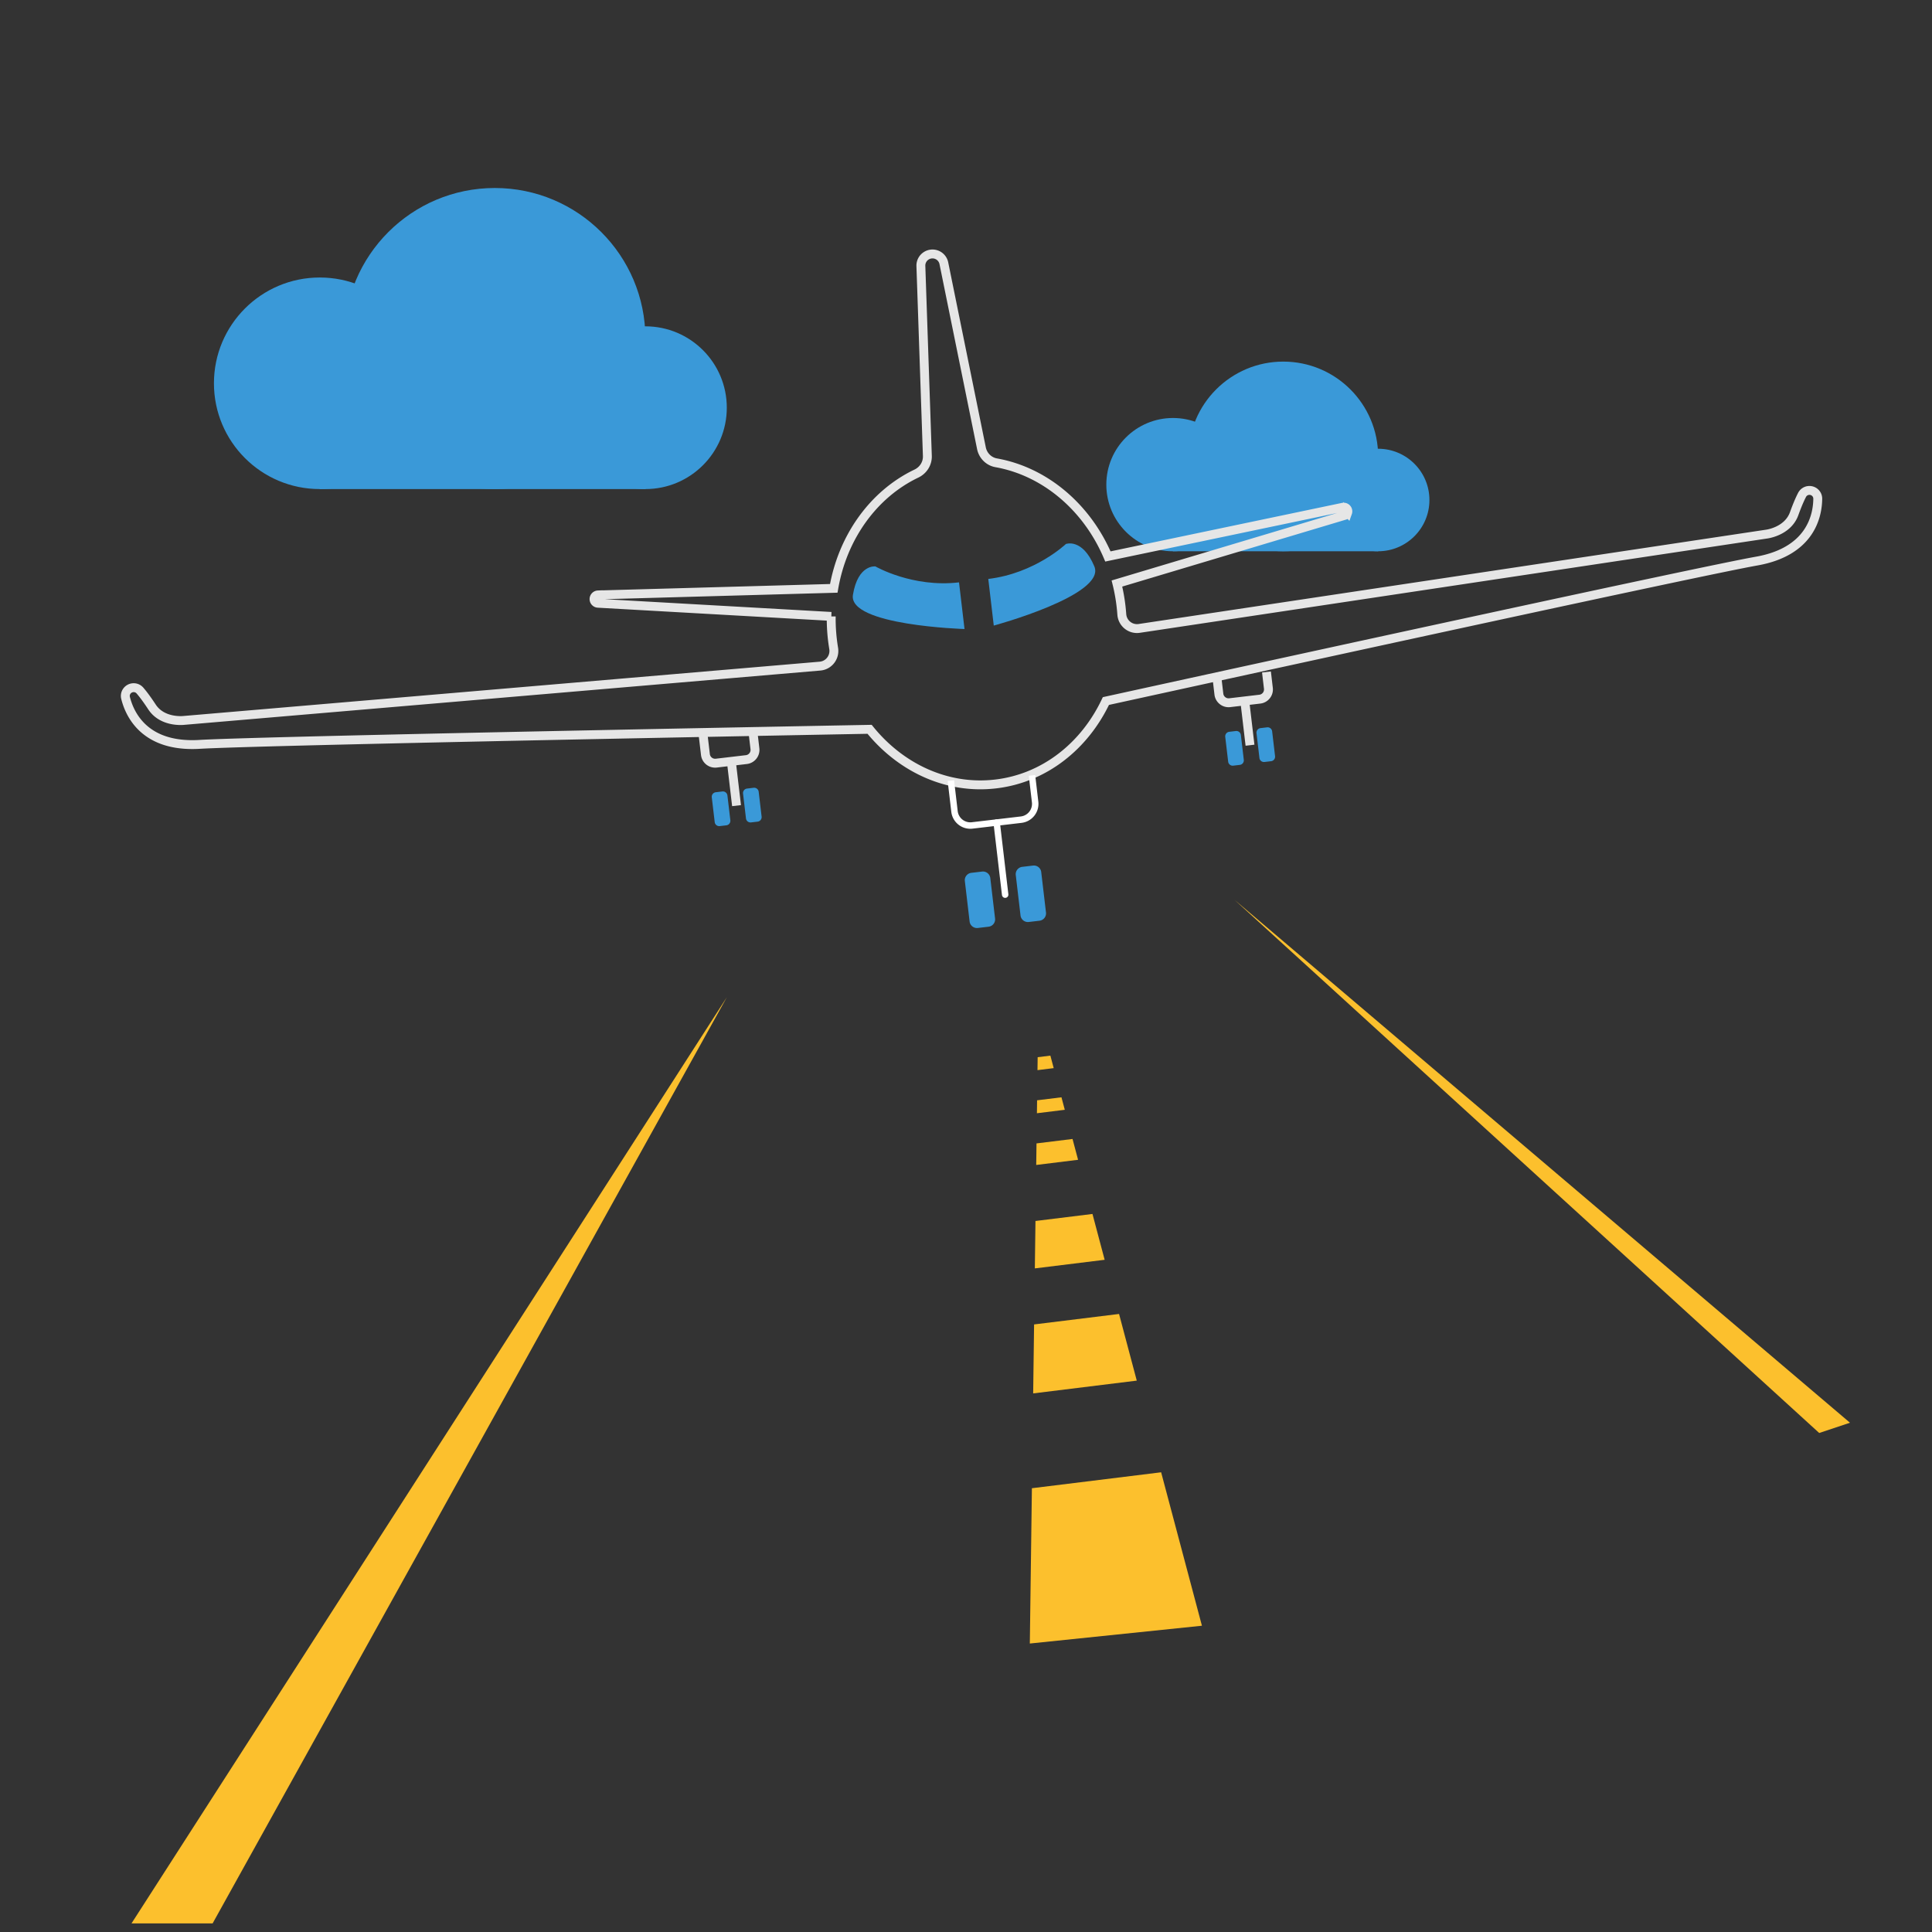 <svg width="500" height="500" xmlns="http://www.w3.org/2000/svg"><rect width="100%" height="100%" fill="#333333" stroke="none"/><g fill="none" fill-rule="evenodd"><path d="M286.316 125.42c0-9.524 7.726-17.244 17.254-17.244 9.53 0 17.256 7.72 17.256 17.245 0 9.527-7.726 17.246-17.256 17.246-9.528 0-17.254-7.72-17.254-17.246m57.074 3.98c0-7.326 5.941-13.267 13.272-13.267 7.33 0 13.273 5.94 13.273 13.267 0 7.328-5.943 13.266-13.273 13.266-7.331 0-13.273-5.938-13.273-13.266" fill="#3A99D8"/><path d="M307.552 118.124c0-13.555 10.994-24.542 24.556-24.542 13.56 0 24.555 10.987 24.555 24.542 0 13.555-10.994 24.544-24.555 24.544-13.562 0-24.556-10.989-24.556-24.544" fill="#3A99D8"/><path fill="#3A99D8" d="M303.57 142.667h53.092v-18.573H303.57z"/><path d="M468.03 126.936h0a2.137 2.137 0 0 0-1.652 1.131c-.452.863-1.15 2.374-2.05 4.87-1.68 4.65-7.17 5.294-7.17 5.294l-162.324 24.4c-2.282.342-4.35-1.338-4.512-3.639a47.27 47.27 0 0 0-1.26-7.977l58.994-17.654c.326-.097.587-.343.703-.663v-.002a1.077 1.077 0 0 0-1.235-1.418l-60.797 12.732c-5.453-12.81-16.35-22-28.92-24.24-1.923-.343-3.422-1.861-3.81-3.774l-9.727-47.87a3.005 3.005 0 0 0-5.947.702L240 118.005c.065 1.955-1.07 3.716-2.835 4.559-11.11 5.308-19.11 16.448-21.386 29.7l-61.013 1.702a1.078 1.078 0 0 0-.032 2.152l60.385 3.409a47.129 47.129 0 0 0 .634 8.277c.38 2.275-1.242 4.393-3.543 4.588L47.54 186.447s-5.49.646-8.205-3.486c-1.457-2.22-2.486-3.526-3.125-4.26a2.138 2.138 0 0 0-1.87-.716c-1.278.15-2.156 1.38-1.844 2.63 1.067 4.294 4.975 12.857 19.115 12.03 14.478-.847 123.904-2.968 173.44-3.9 8.02 9.93 20.006 15.631 32.637 14.144 12.678-1.493 23.04-9.874 28.518-21.46 48.93-10.713 154.267-33.705 168.432-36.223 13.945-2.478 15.756-11.715 15.796-16.14.012-1.284-1.127-2.28-2.404-2.13z" stroke="#E6E6E6" stroke-width="2.301"/><path d="M226.553 146.586s9.561 5.552 21.641 4.13l1.423 12.074s-30.168-.9-28.878-8.842c1.292-7.941 5.814-7.362 5.814-7.362m49.302-5.802s-8.008 7.62-20.09 9.043l1.423 12.074s29.135-7.882 26.032-15.307c-3.101-7.424-7.365-5.81-7.365-5.81" fill="#3A99D8"/><path d="M377.916 155.212c-1.214-10.305 6.16-19.644 16.47-20.859 10.311-1.213 19.655 6.157 20.87 16.462 1.213 10.307-6.161 19.646-16.473 20.86-10.31 1.212-19.653-6.159-20.867-16.463z" stroke-width="1.76"/><path d="M371.327 155.987c-1.643-13.943 8.334-26.579 22.284-28.22 13.95-1.641 26.59 8.33 28.234 22.274 1.642 13.944-8.336 26.577-22.285 28.22-13.95 1.642-26.591-8.33-28.233-22.274z" stroke-width="1.76"/><path d="M364.738 156.763c-2.072-17.58 10.508-33.512 28.097-35.582 17.589-2.07 33.527 10.503 35.599 28.084 2.07 17.58-10.509 33.512-28.098 35.582-17.588 2.07-33.527-10.503-35.598-28.084z" stroke-width="1.76"/><path d="M357.599 157.603c-2.536-21.521 12.865-41.022 34.396-43.558 21.531-2.533 41.04 12.859 43.576 34.38 2.536 21.521-12.863 41.022-34.394 43.558-21.531 2.533-41.042-12.859-43.578-34.38z" stroke-width="1.76"/><path d="M255.844 239.831l-2.784.328a1.916 1.916 0 0 1-2.126-1.677l-1.233-10.467a1.916 1.916 0 0 1 1.679-2.126l2.784-.328a1.916 1.916 0 0 1 2.126 1.679l1.232 10.465a1.914 1.914 0 0 1-1.678 2.126m13.179-1.551l-2.783.328a1.916 1.916 0 0 1-2.128-1.678l-1.233-10.466a1.915 1.915 0 0 1 1.68-2.125l2.783-.328a1.916 1.916 0 0 1 2.127 1.677l1.232 10.467a1.914 1.914 0 0 1-1.678 2.125" fill="#3A99D8"/><path d="M260.136 231.536l-2.198-18.66" stroke="#FFF" stroke-width="1.669" stroke-linecap="round" stroke-linejoin="round"/><path d="M267.078 200.67l.81 6.887a4.117 4.117 0 0 1-3.609 4.571l-12.682 1.494a4.119 4.119 0 0 1-4.573-3.609l-.94-7.985" stroke="#FFF" stroke-width="1.669"/><path d="M187.98 213.592l-1.709.202a1.177 1.177 0 0 1-1.305-1.03l-.757-6.426a1.176 1.176 0 0 1 1.031-1.306l1.708-.202a1.178 1.178 0 0 1 1.307 1.03l.757 6.427a1.175 1.175 0 0 1-1.031 1.305m8.092-.952l-1.71.201a1.177 1.177 0 0 1-1.305-1.03l-.757-6.426a1.177 1.177 0 0 1 1.031-1.306l1.71-.202a1.178 1.178 0 0 1 1.305 1.032l.757 6.426a1.177 1.177 0 0 1-1.031 1.306" fill="#3A99D8"/><path d="M190.616 208.5l-1.348-11.459m5.611-7.494l.498 4.229a2.529 2.529 0 0 1-2.217 2.806l-7.786.917a2.529 2.529 0 0 1-2.809-2.215l-.577-4.903" stroke="#E6E6E6" stroke-width="2.301"/><path d="M320.863 197.951l-1.709.2a1.175 1.175 0 0 1-1.306-1.029l-.757-6.425a1.176 1.176 0 0 1 1.03-1.306l1.71-.202a1.177 1.177 0 0 1 1.306 1.03l.757 6.427a1.175 1.175 0 0 1-1.031 1.305m8.093-.951l-1.71.2a1.177 1.177 0 0 1-1.306-1.03l-.757-6.426a1.177 1.177 0 0 1 1.03-1.306l1.71-.202a1.178 1.178 0 0 1 1.306 1.032l.757 6.426a1.176 1.176 0 0 1-1.03 1.306" fill="#3A99D8"/><path d="M323.5 192.859l-1.35-11.459m5.61-7.494l.499 4.229a2.529 2.529 0 0 1-2.217 2.806l-7.787.917a2.529 2.529 0 0 1-2.808-2.215l-.578-4.903" stroke="#E6E6E6" stroke-width="2.301"/><path fill="#FCC02D" d="M289.61 340.051l-21.988 2.71-.238 17.85 26.812-3.307zm-21.363-44.138l-.074 5.577 10.832-1.337-1.434-5.39zm-.267 20.077l-.164 12.27 18.067-2.227-3.152-11.861zm4.718-39.559l-.86-3.235-3.292.407-.045 3.346zm27.804 104.596l-33.446 4.124-.538 40.192 44.541-4.607zm-32.105-96.269l-.044 3.346 7.213-.89-.861-3.235z"/><path d="M55.368 99.193c0-15.119 12.263-27.376 27.39-27.376 15.124 0 27.387 12.257 27.387 27.376 0 15.12-12.263 27.377-27.388 27.377-15.126 0-27.389-12.257-27.389-27.377m90.593 6.317c0-11.63 9.431-21.058 21.068-21.058 11.635 0 21.067 9.429 21.067 21.059s-9.432 21.06-21.067 21.06c-11.637 0-21.068-9.43-21.068-21.06" fill="#3A99D8"/><path d="M89.077 87.612c0-21.516 17.45-38.958 38.976-38.958s38.976 17.442 38.976 38.958c0 21.515-17.45 38.958-38.976 38.958s-38.976-17.443-38.976-38.958" fill="#3A99D8"/><path fill="#3A99D8" d="M82.757 126.57h84.271V97.089H82.757z"/><path fill="#FCC02D" d="M188.096 258.088L55.022 497.778H34.03zm131.402-25.207l151.31 137.974 7.964-2.655z"/><path d="M102.637 192.255c-1.215-10.305 6.16-19.643 16.471-20.857 10.31-1.213 19.653 6.156 20.867 16.462 1.215 10.307-6.159 19.646-16.47 20.86-10.311 1.212-19.654-6.16-20.868-16.465z" stroke-width="1.76"/><path d="M96.048 193.031c-1.644-13.943 8.334-26.579 22.283-28.22 13.95-1.64 26.591 8.33 28.234 22.275 1.642 13.943-8.335 26.576-22.285 28.22-13.95 1.641-26.59-8.33-28.232-22.275z" stroke-width="1.76"/><path d="M89.458 193.807c-2.07-17.58 10.51-33.511 28.097-35.582 17.589-2.07 33.527 10.504 35.599 28.084 2.071 17.581-10.509 33.512-28.098 35.583-17.588 2.069-33.527-10.504-35.598-28.085z" stroke-width="1.76"/><path d="M82.32 194.647c-2.536-21.52 12.864-41.023 34.395-43.557 21.531-2.534 41.042 12.858 43.578 34.38 2.534 21.52-12.865 41.021-34.396 43.556-21.531 2.535-41.04-12.857-43.577-34.379z" stroke-width="1.76"/></g></svg>